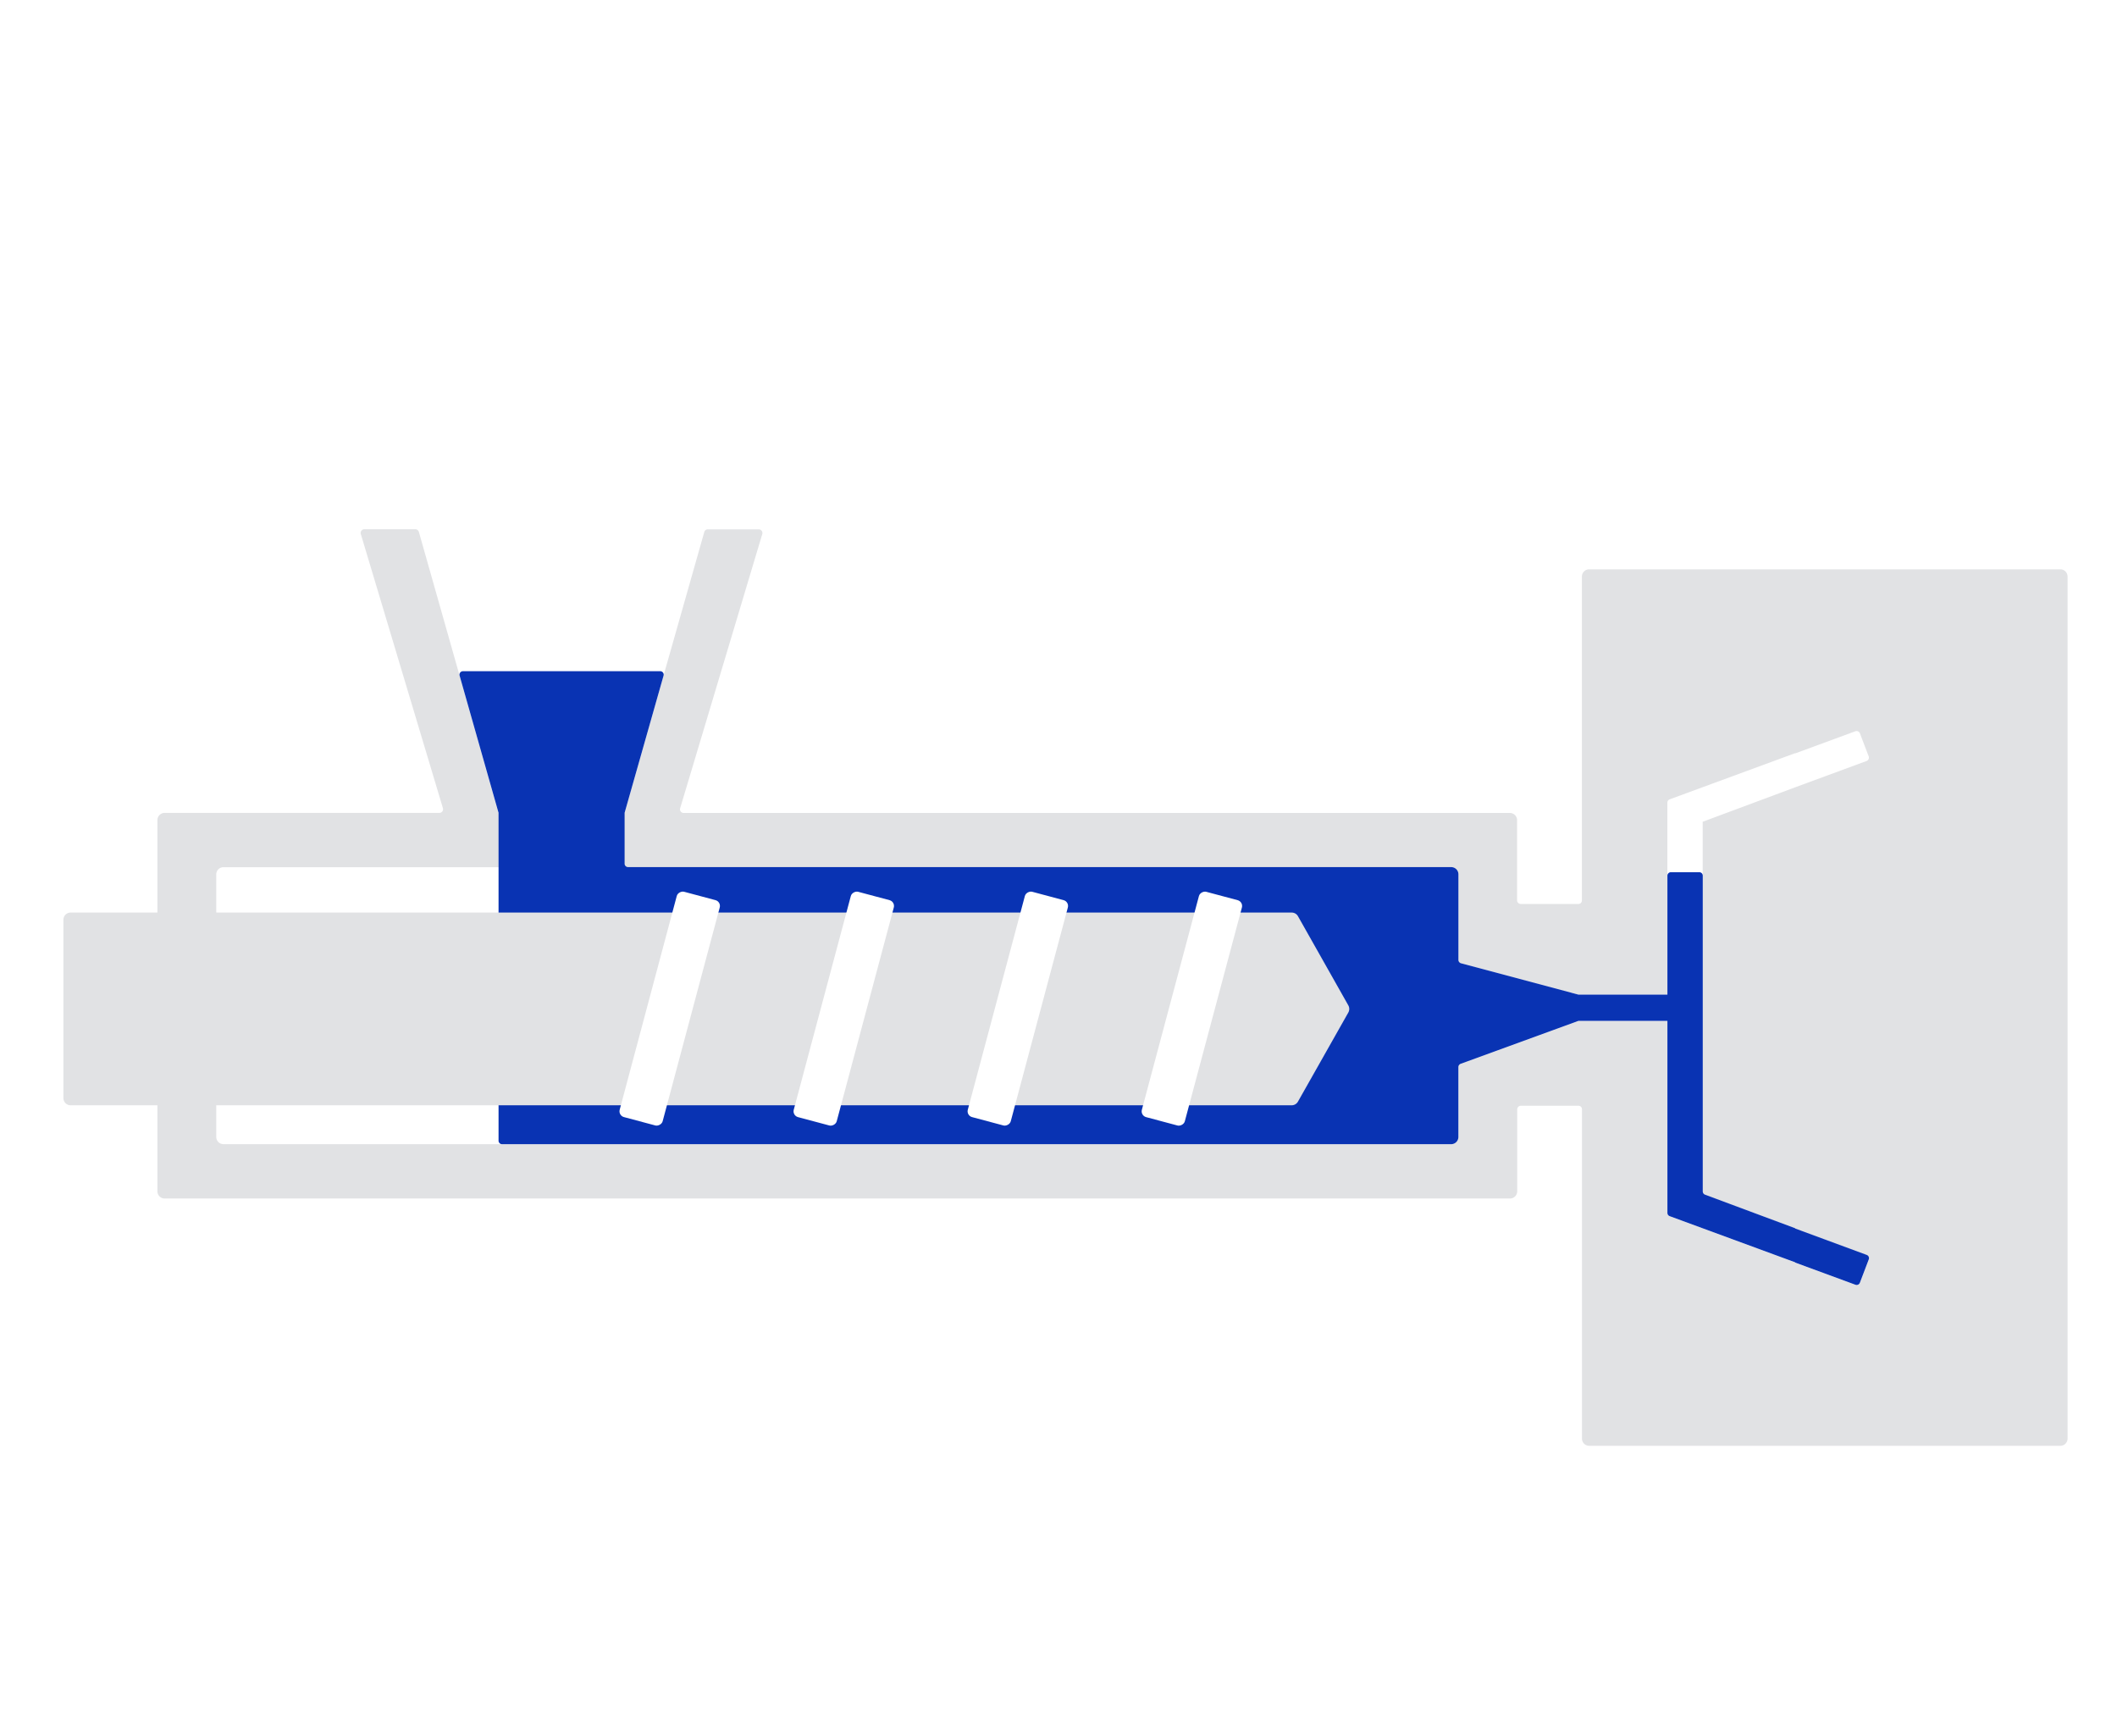 <svg xmlns="http://www.w3.org/2000/svg" width="100" height="82" viewBox="0 0 100 82">
    <defs>
        <style>
            .cls-1{fill:#fff}.cls-3{fill:#e1e2e4}
        </style>
    </defs>
    <g id="그룹_898" transform="translate(-50 -523)">
        <path id="사각형_1734" d="M0 0H100V82H0z" class="cls-1" transform="translate(50 523)"/>
        <g id="그룹_896" transform="translate(53 548)">
            <path id="패스_977" fill="none" d="M565.911 389.491l-4.362-1.625v-17.577l4.362-1.625.042-.016 3.336-1.229a.173.173 0 0 0 .1-.222l-.413-1.082a.17.17 0 0 0-.218-.1l-2.846 1.048v-.012l-5.922 2.179a.173.173 0 0 0-.112.161v9.068h-.65v1.24h.652v9.188l6.034 2.22v.012l3 1.105.534-1.4-3.539-1.318z" transform="translate(-484.115 -356.476)"/>
            <path id="패스_978" d="M529.137 351.389H506.879a.342.342 0 0 0-.341.343v15.3a.164.164 0 0 1-.164.163h-2.725a.173.173 0 0 1-.173-.17v-3.786a.34.34 0 0 0-.341-.341h-39.03a.173.173 0 0 1-.17-.177.152.152 0 0 1 .006-.043l3.881-12.957a.174.174 0 0 0-.121-.213.18.18 0 0 0-.043-.006h-2.413a.17.17 0 0 0-.163.124l-3.766 13.272h-5.954l-3.762-13.277a.174.174 0 0 0-.164-.124h-2.416a.174.174 0 0 0-.17.177.154.154 0 0 0 .006.043l3.881 12.957a.174.174 0 0 1-.121.214.176.176 0 0 1-.043.006h-12.982a.34.34 0 0 0-.341.341v17.532a.34.34 0 0 0 .341.341h63.55a.34.34 0 0 0 .341-.341V376.9a.173.173 0 0 1 .173-.173h2.722a.164.164 0 0 1 .164.164v15.556a.342.342 0 0 0 .341.343h22.256a.342.342 0 0 0 .341-.343v-40.715a.342.342 0 0 0-.342-.343zm-9.464 33.7a.163.163 0 0 1-.21.1l-2.85-1.049v-.012l-5.927-2.18a.164.164 0 0 1-.107-.154v-9.074h-4.2l-5.675 2.069v3.411a.341.341 0 0 1-.341.341H442.37a.34.34 0 0 1-.341-.341v-12.4a.34.34 0 0 1 .341-.341h57.995a.34.34 0 0 1 .341.341v4.169l5.668 1.513h4.2v-9.068a.173.173 0 0 1 .112-.161l5.922-2.179v.012l2.846-1.048a.17.17 0 0 1 .217.1l.413 1.083a.173.173 0 0 1-.1.222l-3.336 1.229-.042.016-4.363 1.625v17.464a.163.163 0 0 0 .106.154l4.256 1.585v.012l3.385 1.261a.163.163 0 0 1 .1.211z" class="cls-3" transform="translate(-434.814 -349.497)"/>
            <path id="패스_979" fill="#0933b3" d="M527.06 387.436v-.012l-4.256-1.585a.164.164 0 0 1-.107-.154v-14.913a.163.163 0 0 0-.163-.164h-1.343a.164.164 0 0 0-.164.164v5.618h-4.205l-5.546-1.481a.164.164 0 0 1-.121-.158v-4.043a.34.34 0 0 0-.341-.341h-38.883a.164.164 0 0 1-.163-.163v-2.4l1.84-6.483a.163.163 0 0 0-.157-.208h-9.319a.164.164 0 0 0-.158.208l1.84 6.483v15.487a.164.164 0 0 0 .163.163h44.835a.34.34 0 0 0 .341-.341v-3.3a.163.163 0 0 1 .107-.154l5.567-2.03h4.2v9.071a.165.165 0 0 0 .107.154l5.927 2.18v.012l2.85 1.049a.163.163 0 0 0 .209-.1l.419-1.1a.164.164 0 0 0-.1-.211z" transform="translate(-445.264 -354.409)"/>
            <path id="패스_953" d="M489.579 380.864H431.9a.34.34 0 0 0-.341.341v8.421a.34.34 0 0 0 .341.341h57.675a.341.341 0 0 0 .3-.173l2.38-4.21a.346.346 0 0 0 0-.335l-2.38-4.214a.34.34 0 0 0-.296-.171z" class="cls-3" transform="translate(-431.564 -362.759)"/>
            <rect id="사각형_1623" width="11.016" height="2.101" class="cls-1" rx=".283" transform="rotate(-75.05 43.462 -19.267)"/>
            <rect id="사각형_1623-2" width="11.016" height="2.101" class="cls-1" rx=".283" transform="rotate(-75.05 39.35 -13.915)"/>
            <rect id="사각형_1623-3" width="11.016" height="2.101" class="cls-1" rx=".283" transform="rotate(-75.05 35.24 -8.562)"/>
            <rect id="사각형_1623-4" width="11.016" height="2.101" class="cls-1" rx=".283" transform="rotate(-75.05 31.128 -3.21)"/>
        </g>
    </g>
</svg>
